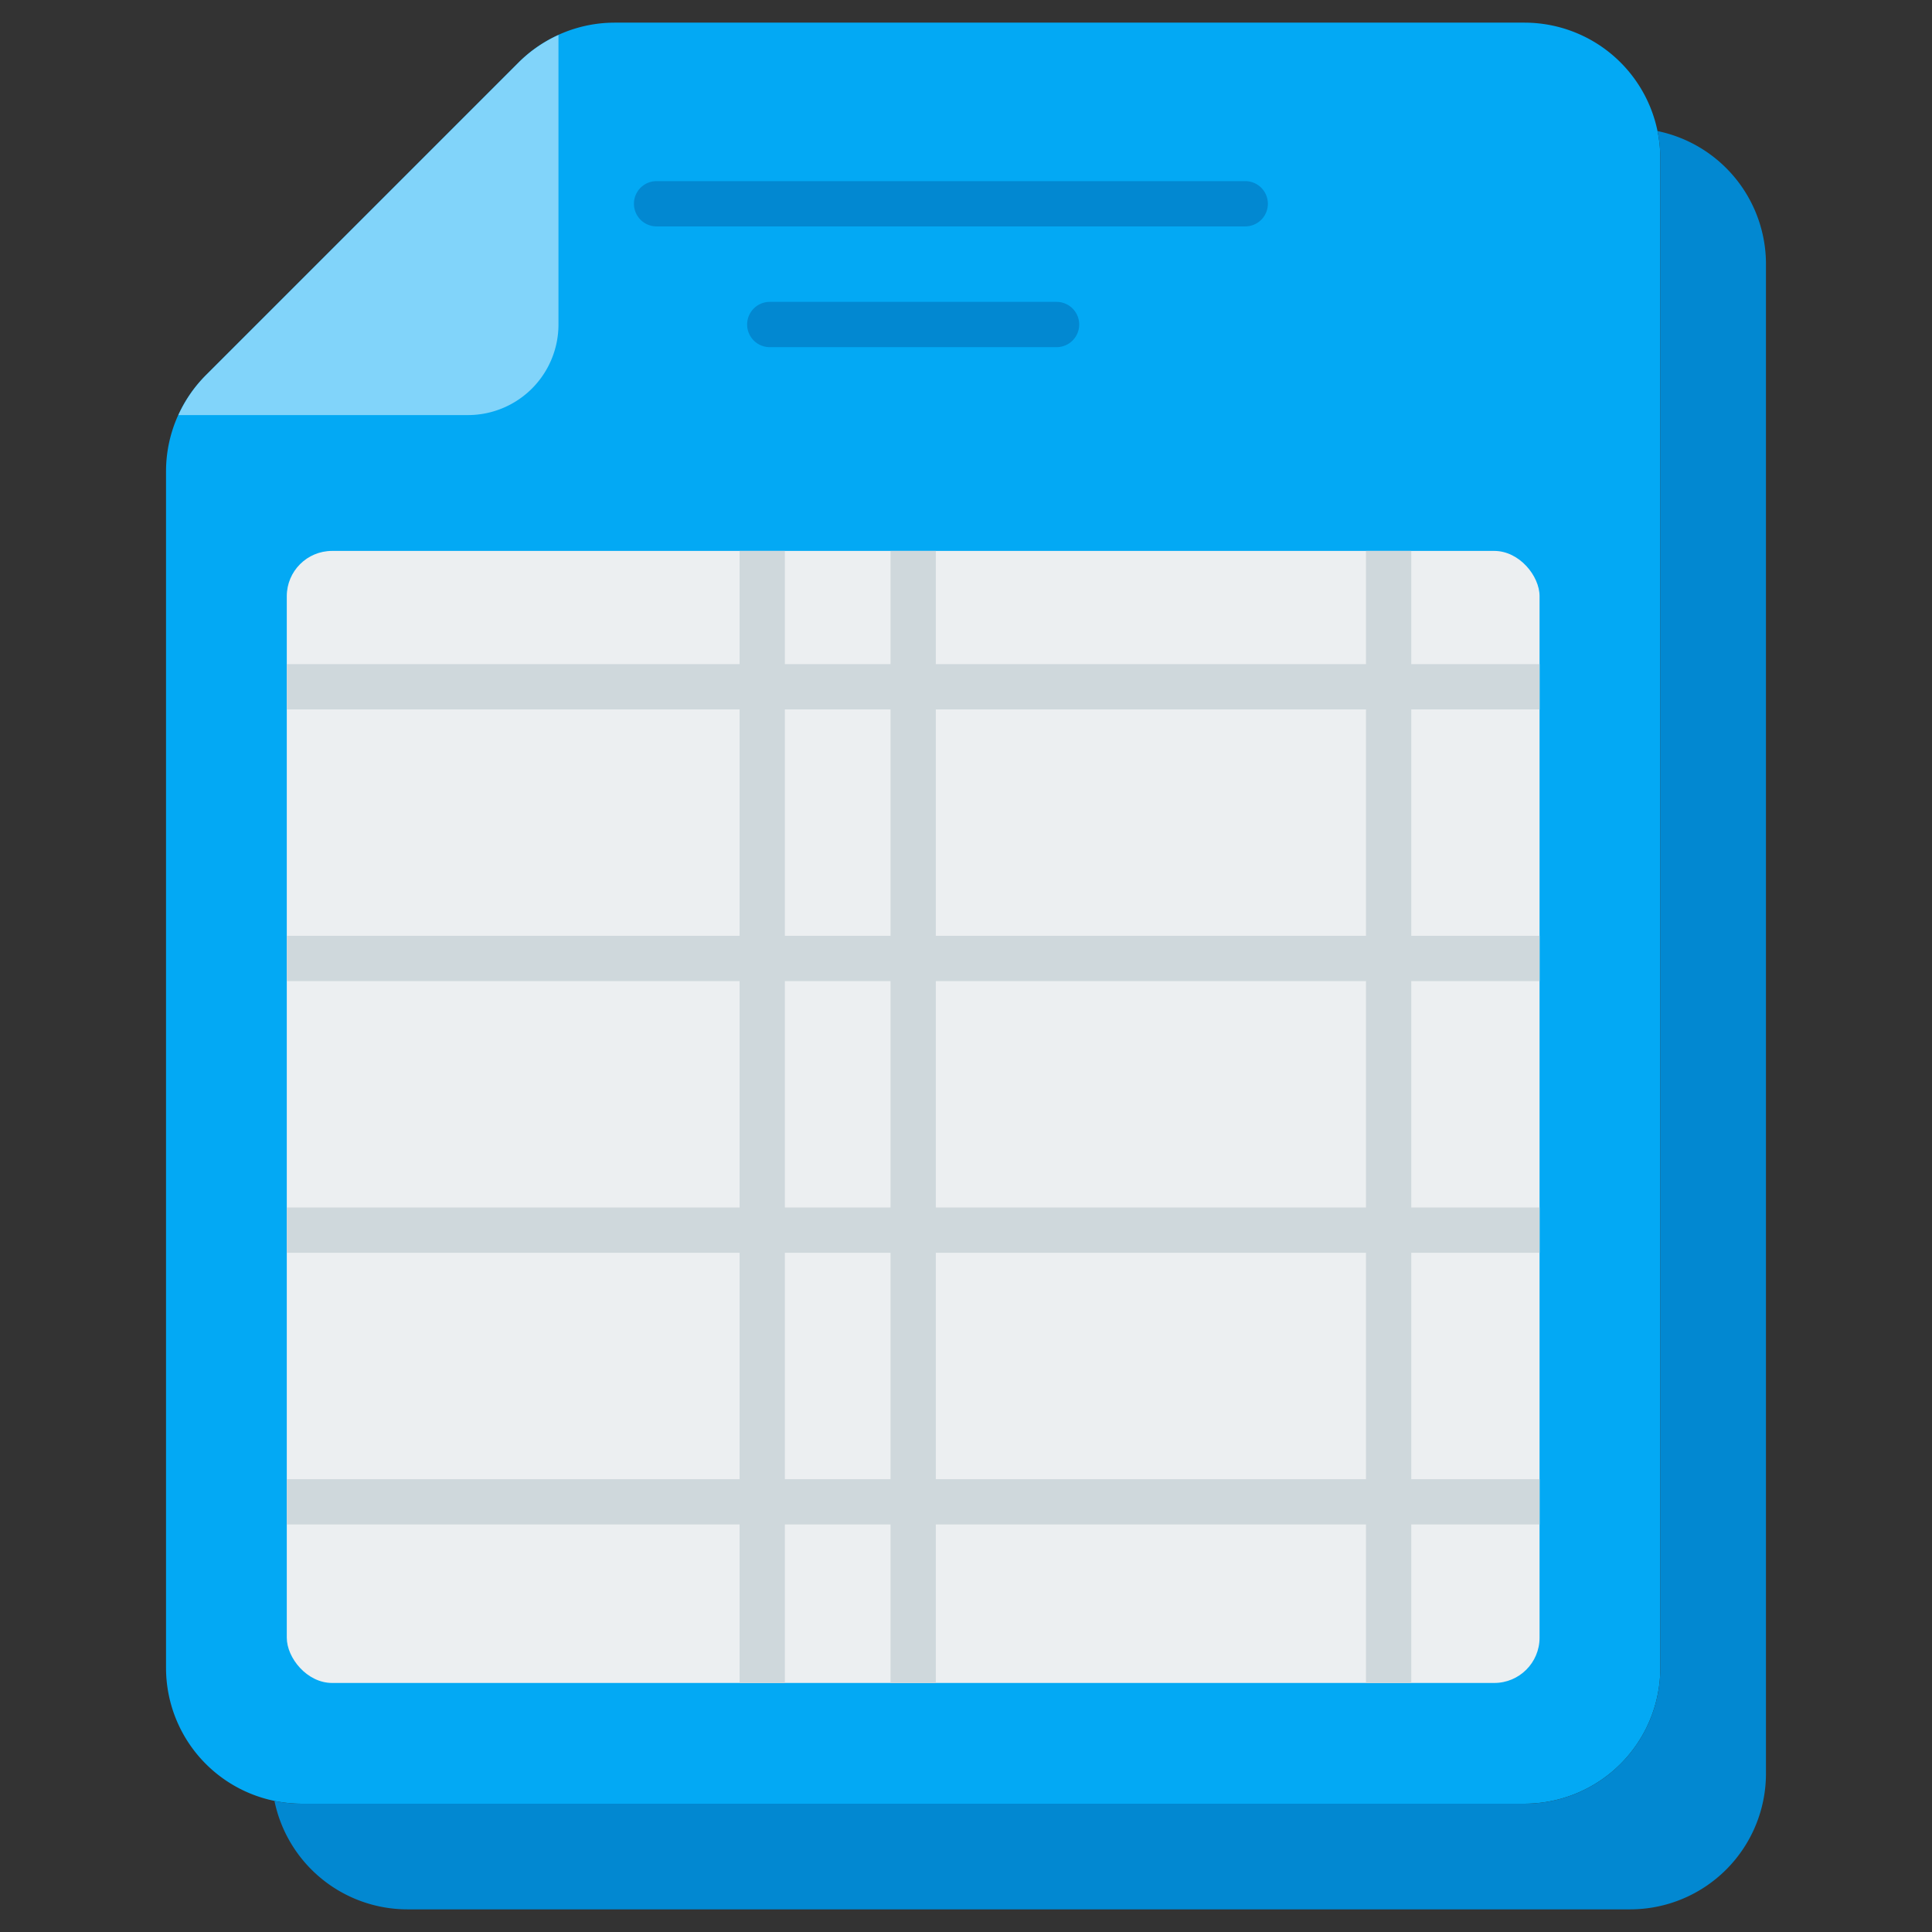 <svg height="512" viewBox="0 0 128 128" width="512" xmlns="http://www.w3.org/2000/svg"><rect x="0" y="0" width="128" height="128" fill="#333333" stroke="none"/><g id="Flat"><g id="Color"><path d="m110 10.5v100a9 9 0 0 1 -9 9h-81a9 9 0 0 1 -9-9v-79.272a9 9 0 0 1 2.636-6.364l20.728-20.728a9 9 0 0 1 6.364-2.636h60.272a9 9 0 0 1 9 9z" fill="#03a9f4"/><path d="m109.816 8.684a8.978 8.978 0 0 1 .184 1.816v100a9 9 0 0 1 -9 9h-81a8.978 8.978 0 0 1 -1.816-.184 9 9 0 0 0 8.816 7.184h81a9 9 0 0 0 9-9v-100a9 9 0 0 0 -7.184-8.816z" fill="#0288d1"/><path d="m31 27.5a6 6 0 0 0 6-6v-19.181a8.991 8.991 0 0 0 -2.636 1.817l-20.728 20.728a8.991 8.991 0 0 0 -1.817 2.636z" fill="#81d4fa"/><rect fill="#eceff1" height="75" rx="3" width="83" x="19" y="36.5"/><path d="m93.5 36.5h-3v7.5h-28.5v-7.5h-3v7.5h-7v-7.5h-3v7.5h-30v3h30v15h-30v3h30v15h-30v3h30v15h-30v3h30v10.5h3v-10.5h7v10.5h3v-10.5h28.5v10.5h3v-10.5h8.5v-3h-8.5v-15h8.5v-3h-8.5v-15h8.5v-3h-8.5v-15h8.5v-3h-8.5zm-34.5 61.5h-7v-15h7zm0-18h-7v-15h7zm0-18h-7v-15h7zm31.5 36h-28.5v-15h28.5zm0-18h-28.5v-15h28.5zm0-18h-28.5v-15h28.5z" fill="#cfd8dc"/><g fill="#0288d1"><path d="m43.5 15h39a1.5 1.5 0 0 0 0-3h-39a1.5 1.5 0 0 0 0 3z"/><path d="m51 20a1.5 1.5 0 0 0 0 3h19a1.5 1.5 0 0 0 0-3z"/></g></g></g></svg>